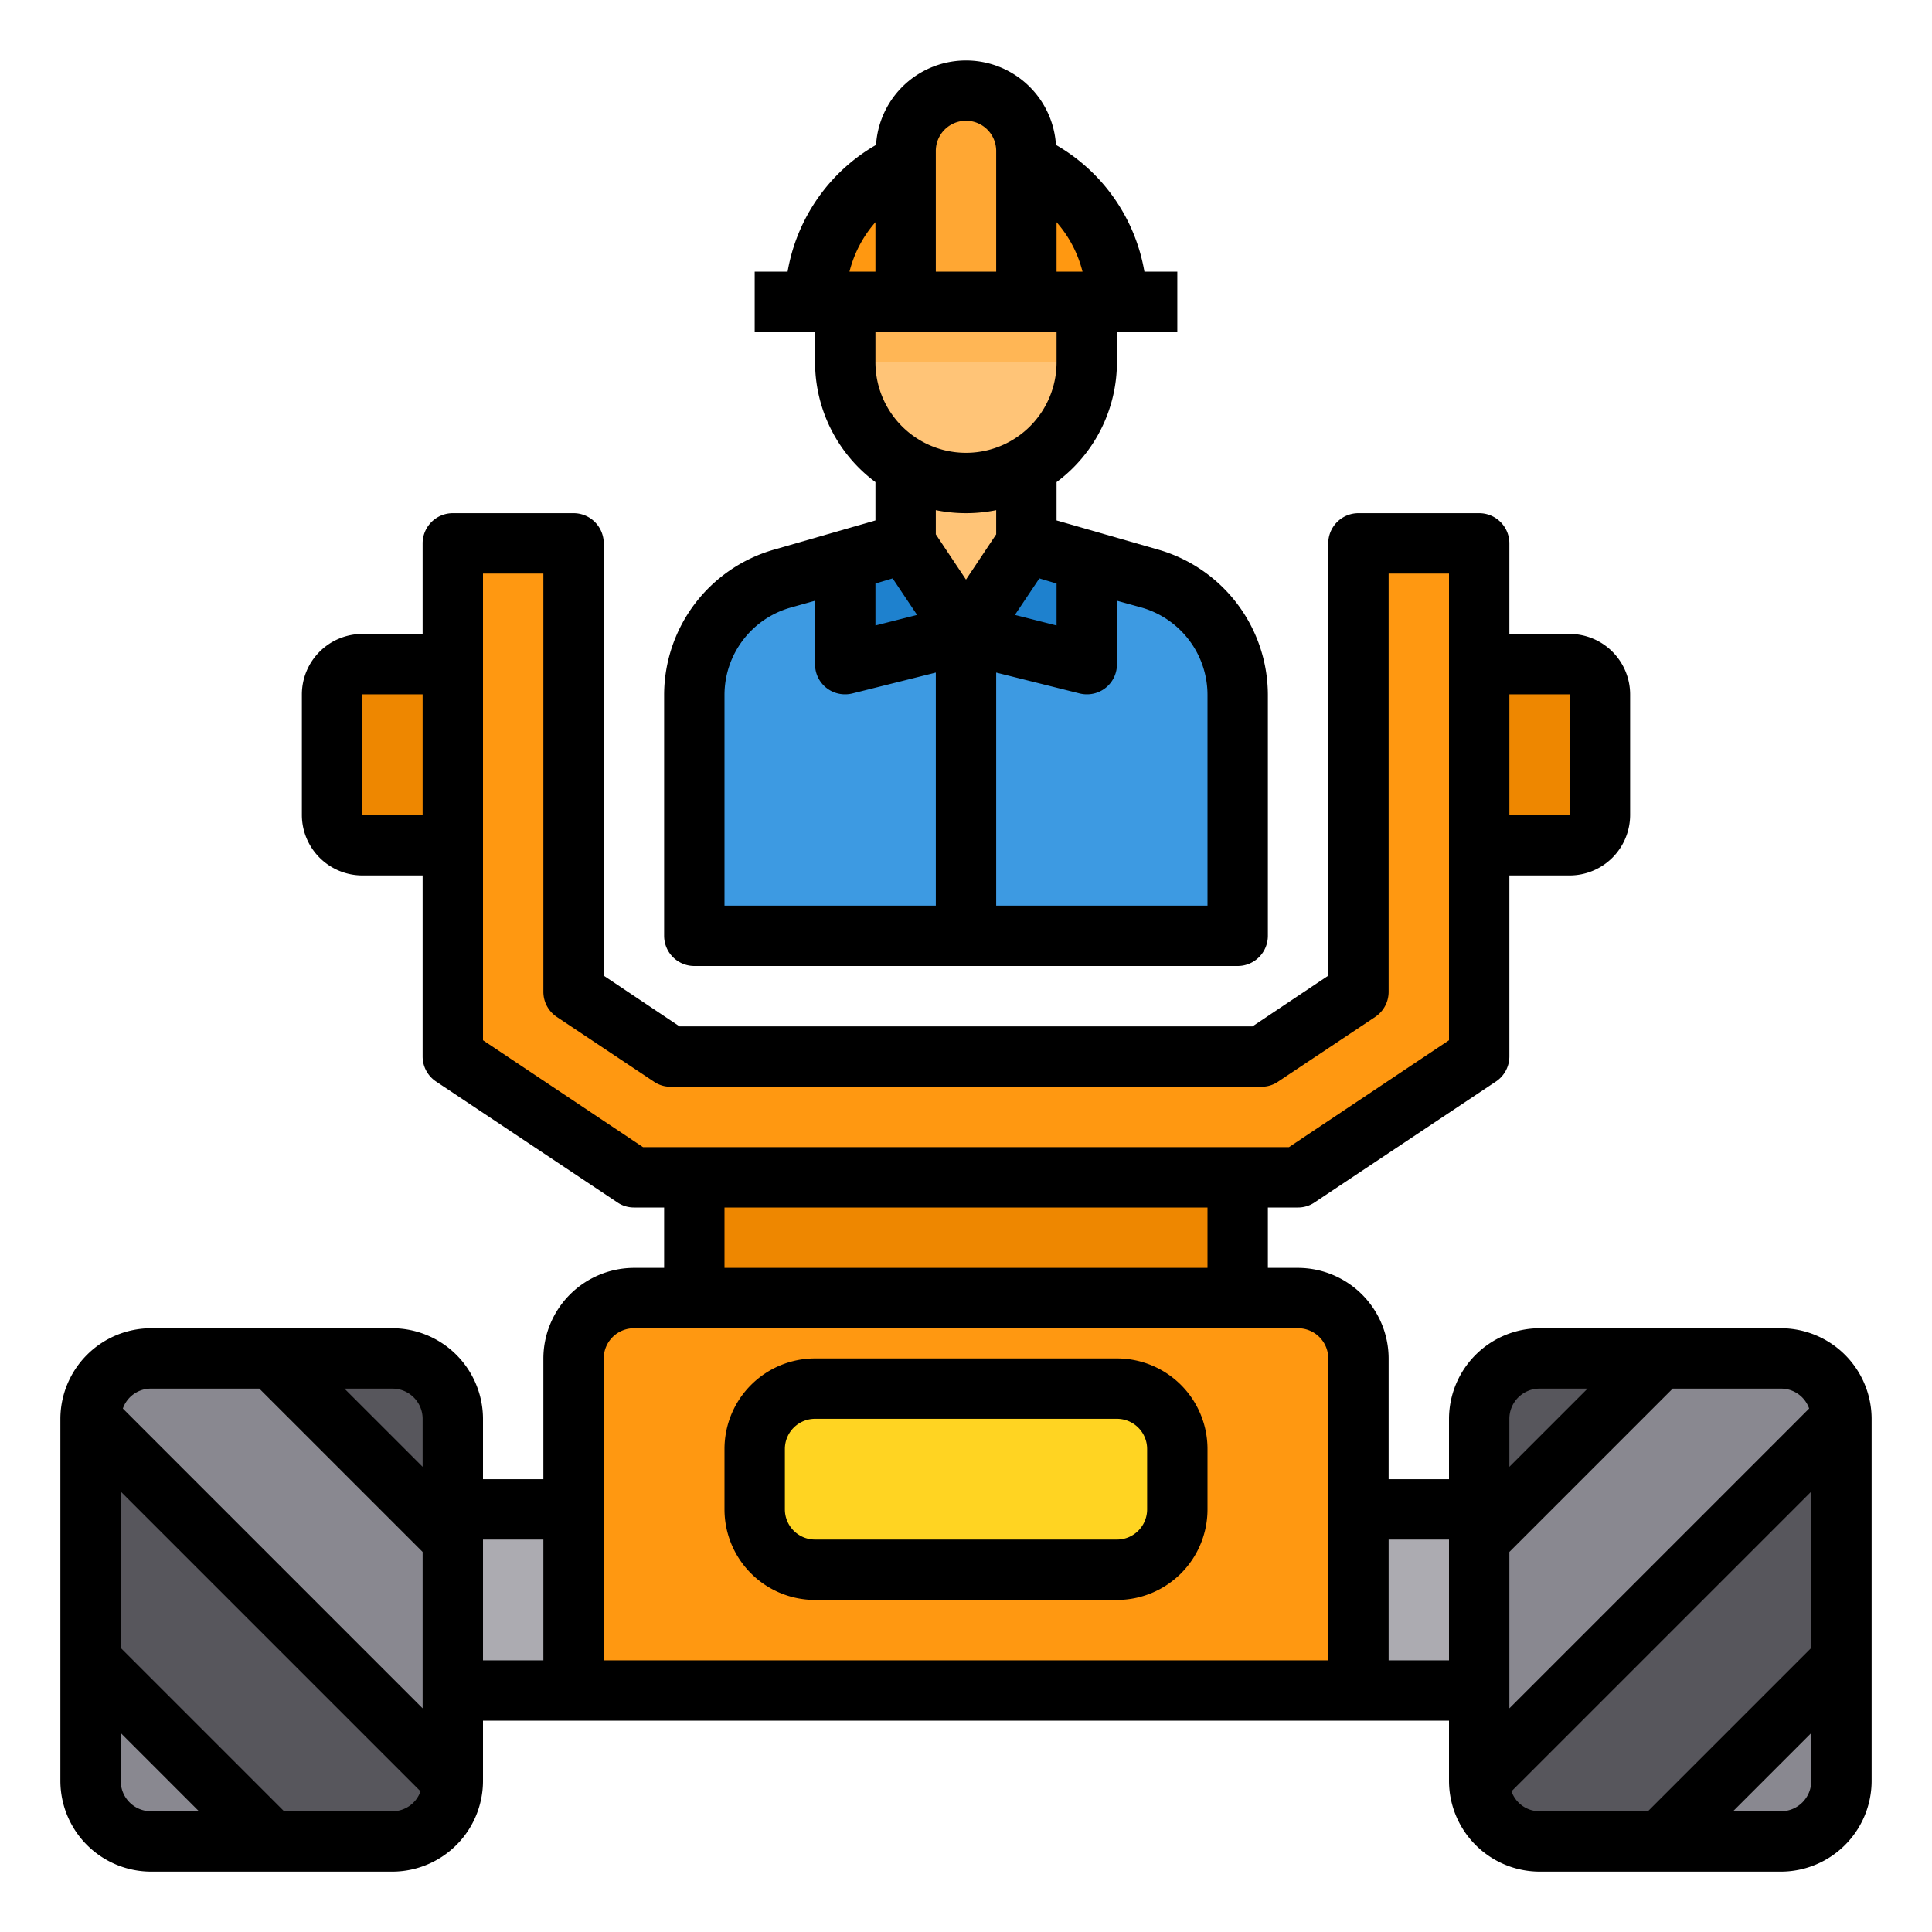 <svg xmlns="http://www.w3.org/2000/svg" viewBox="0 0 64 64"><g id="Robot-Robotic-Engineer-Technology-Transport"><path d="M61,55v4a2.006,2.006,0,0,1-2,2H55Z" style="fill:#898890"/><path d="M61,47v8l-6,6H51a2.006,2.006,0,0,1-2-2Z" style="fill:#57565c"/><path d="M61,47,49,59V51l6-6h4A2.006,2.006,0,0,1,61,47Z" style="fill:#898890"/><path d="M55,45l-6,6V47a2.006,2.006,0,0,1,2-2Z" style="fill:#57565c"/><path d="M53,23v4a1,1,0,0,1-1,1H49V22h3A1,1,0,0,1,53,23Z" style="fill:#ee8700"/><polygon points="49 51 49 56 45 56 45 50 49 50 49 51" style="fill:#acabb1"/><polygon points="49 28 49 35 43 39 41 39 23 39 21 39 15 35 15 28 15 22 15 18 19 18 19 32.86 22.21 35 41.79 35 45 32.86 45 18 49 18 49 22 49 28" style="fill:#ff9811"/><path d="M45,45V56H19V45a2.006,2.006,0,0,1,2-2H43A2.006,2.006,0,0,1,45,45Z" style="fill:#ff9811"/><rect x="23" y="39" width="18" height="4" style="fill:#ee8700"/><rect x="25" y="46" width="14" height="6" rx="2" style="fill:#ffd422"/><polygon points="19 50 19 56 15 56 15 51 15 50 19 50" style="fill:#acabb1"/><path d="M15,56v3L3,47a2.006,2.006,0,0,1,2-2H9l6,6Z" style="fill:#898890"/><path d="M15,50v1L9,45h4a2.006,2.006,0,0,1,2,2Z" style="fill:#57565c"/><path d="M15,22v6H12a1,1,0,0,1-1-1V23a1,1,0,0,1,1-1Z" style="fill:#ee8700"/><path d="M3,47,15,59a2.006,2.006,0,0,1-2,2H9L3,55Z" style="fill:#57565c"/><path d="M9,61H5a2.006,2.006,0,0,1-2-2V55Z" style="fill:#898890"/><polygon points="34 15 34 18 32 21 30 18 30 15 34 15" style="fill:#ffc477"/><path d="M41,23.02V31H23V23.02a4,4,0,0,1,2.9-3.85l2.1-.6V22l4-1,4,1V18.57l2.1.6A4,4,0,0,1,41,23.02Z" style="fill:#3d9ae2"/><path d="M37,10H34V5.41A5.029,5.029,0,0,1,37,10Z" style="fill:#ff9811"/><polygon points="36 18.57 36 22 32 21 34 18 35.45 18.41 36 18.57" style="fill:#1e81ce"/><path d="M34,15v1.46a3.974,3.974,0,0,1-4,0V15Z" style="fill:#ffb655"/><path d="M32,3a2.015,2.015,0,0,0-2,2v5h4V5A2.006,2.006,0,0,0,32,3Z" style="fill:#ffa733"/><polygon points="30 18 32 21 28 22 28 18.57 28.55 18.41 30 18" style="fill:#1e81ce"/><path d="M30,5.41V10H27A5.029,5.029,0,0,1,30,5.41Z" style="fill:#ff9811"/><path d="M36,10v2a4.025,4.025,0,0,1-1.17,2.83,4.225,4.225,0,0,1-.83.63A4,4,0,0,1,28,12V10h8Z" style="fill:#ffc477"/><rect x="28" y="10" width="8" height="2" style="fill:#ffb655"/><path d="M37,45H27a3,3,0,0,0-3,3v2a3,3,0,0,0,3,3H37a3,3,0,0,0,3-3V48A3,3,0,0,0,37,45Zm1,5a1,1,0,0,1-1,1H27a1,1,0,0,1-1-1V48a1,1,0,0,1,1-1H37a1,1,0,0,1,1,1Z"/><path d="M59,44H51a3.009,3.009,0,0,0-3,3v2H46V45a3.009,3.009,0,0,0-3-3H42V40h1a.967.967,0,0,0,.55-.17l6-4A1,1,0,0,0,50,35V29h2a2.006,2.006,0,0,0,2-2V23a2.006,2.006,0,0,0-2-2H50V18a1,1,0,0,0-1-1H45a1,1,0,0,0-1,1V32.32L41.49,34H22.51L20,32.32V18a1,1,0,0,0-1-1H15a1,1,0,0,0-1,1v3H12a2.006,2.006,0,0,0-2,2v4a2.006,2.006,0,0,0,2,2h2v6a1,1,0,0,0,.45.83l6,4A.967.967,0,0,0,21,40h1v2H21a3.009,3.009,0,0,0-3,3v4H16V47a3.009,3.009,0,0,0-3-3H5a3.009,3.009,0,0,0-3,3V59a3.009,3.009,0,0,0,3,3h8a3.009,3.009,0,0,0,3-3V57H48v2a3.009,3.009,0,0,0,3,3h8a3.009,3.009,0,0,0,3-3V47A3.009,3.009,0,0,0,59,44ZM50,23h2v4H50ZM14,27H12V23h2ZM5,60a1,1,0,0,1-1-1V57.41L6.59,60Zm8,0H9.41L4,54.59V49.41l9.93,9.93A.983.983,0,0,1,13,60Zm1-3.41L4.07,46.66A.983.983,0,0,1,5,46H8.59L14,51.41Zm0-8L11.41,46H13a1,1,0,0,1,1,1ZM18,55H16V51h2Zm3.3-17L16,34.46V19h2V32.86a1,1,0,0,0,.45.83l3.21,2.14a.967.967,0,0,0,.55.17H41.79a.967.967,0,0,0,.55-.17l3.21-2.14a1,1,0,0,0,.45-.83V19h2V34.46L42.7,38ZM40,40v2H24V40Zm4,15H20V45a1,1,0,0,1,1-1H43a1,1,0,0,1,1,1Zm4,0H46V51h2Zm2-8a1,1,0,0,1,1-1h1.59L50,48.59Zm0,4.41L55.41,46H59a.983.983,0,0,1,.93.66L50,56.59ZM60,59a1,1,0,0,1-1,1H57.41L60,57.41Zm0-4.41L54.59,60H51a.983.983,0,0,1-.93-.66L60,49.41Z"/><path d="M38.38,18.21,35,17.24V15.97A4.952,4.952,0,0,0,37,12V11h2V9H37.91a6.017,6.017,0,0,0-2.93-4.2,2.986,2.986,0,0,0-5.96,0A6.017,6.017,0,0,0,26.09,9H25v2h2v1a4.952,4.952,0,0,0,2,3.97v1.27l-3.37.97A5.013,5.013,0,0,0,22,23.02V31a1,1,0,0,0,1,1H41a1,1,0,0,0,1-1V23.02A5.016,5.016,0,0,0,38.38,18.21ZM35,7.36A3.927,3.927,0,0,1,35.86,9H35ZM31,5a1,1,0,0,1,2,0V9H31Zm4,6v1a3,3,0,0,1-6,0V11Zm0,8.33v1.39l-1.38-.35.81-1.21ZM28.14,9A3.927,3.927,0,0,1,29,7.36V9ZM29,19.33l.57-.17.81,1.21L29,20.72ZM31,30H24V23.02a3.009,3.009,0,0,1,2.18-2.89L27,19.9V22a.99.99,0,0,0,1,1,.986.986,0,0,0,.24-.03L31,22.28Zm0-12.3v-.8a5.05,5.05,0,0,0,2,0v.8l-1,1.5ZM40,30H33V22.28l2.76.69A.986.986,0,0,0,36,23a.99.99,0,0,0,1-1V19.9l.83.23A3.012,3.012,0,0,1,40,23.02Z"/></g></svg>